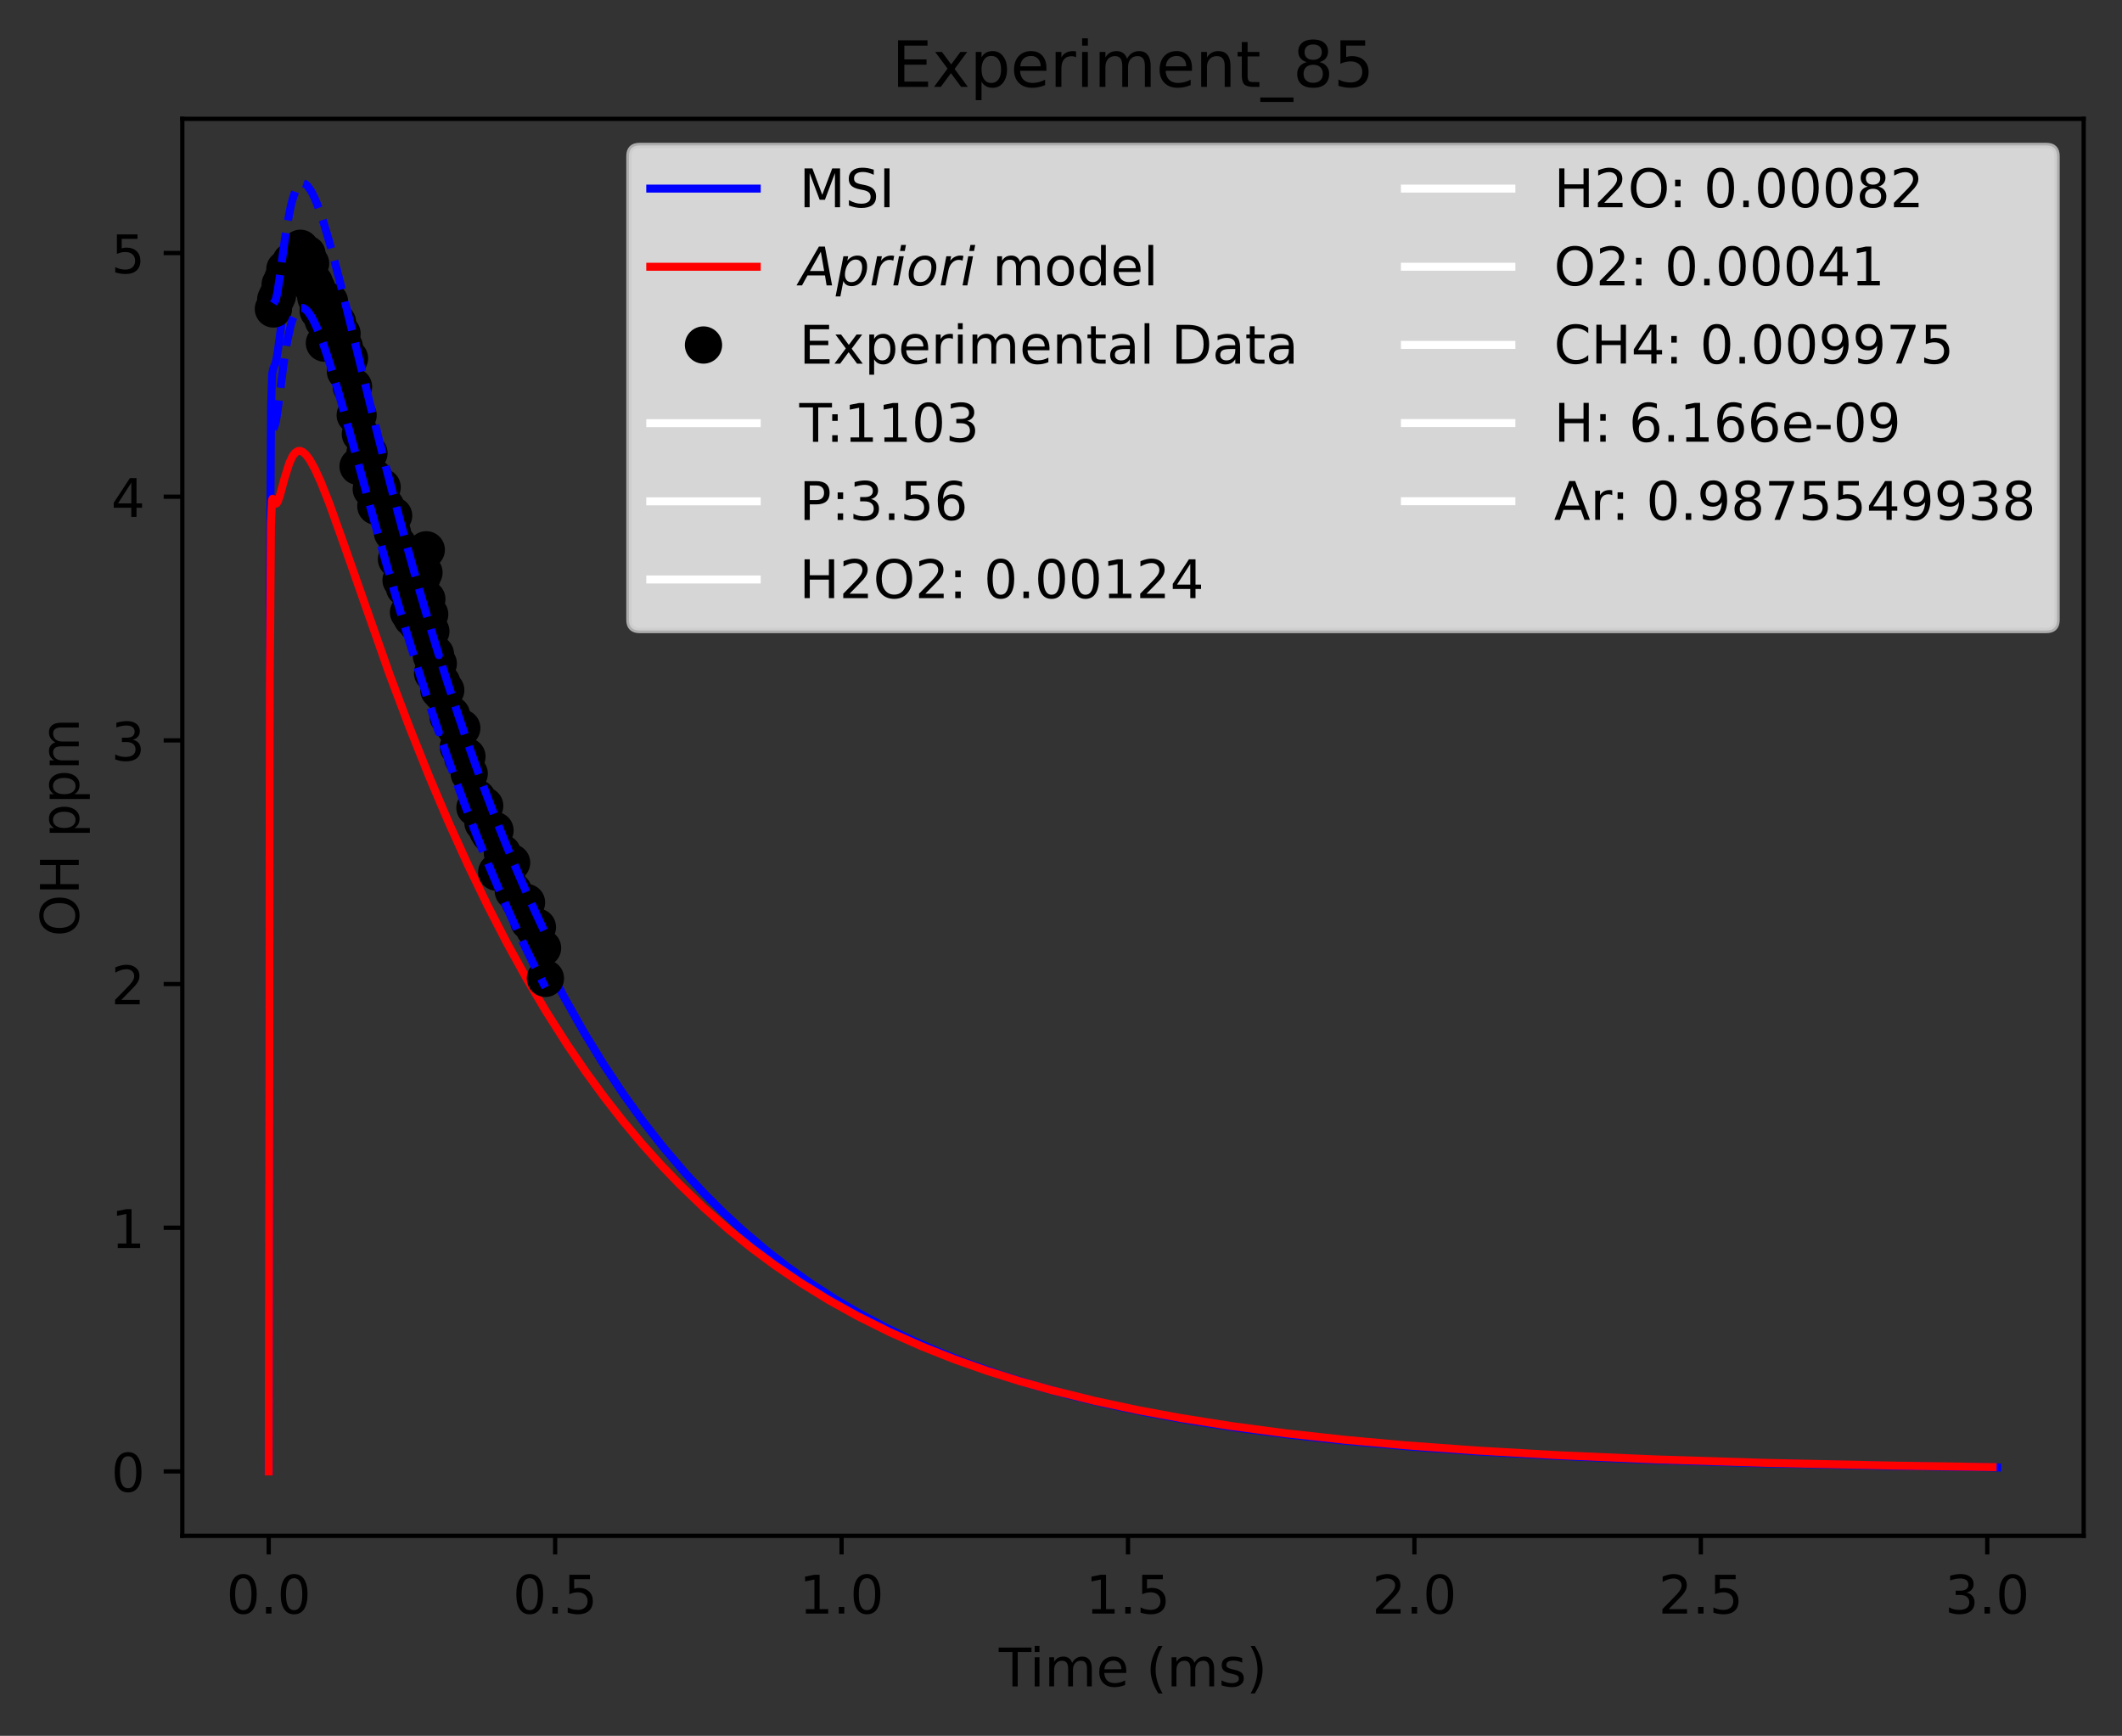 <?xml version="1.0" encoding="utf-8" standalone="no"?>
<!DOCTYPE svg PUBLIC "-//W3C//DTD SVG 1.1//EN"
  "http://www.w3.org/Graphics/SVG/1.1/DTD/svg11.dtd">
<!-- Created with matplotlib (https://matplotlib.org/) -->
<svg height="325.986pt" version="1.1" viewBox="0 0 398.561 325.986" width="398.561pt" xmlns="http://www.w3.org/2000/svg" xmlns:xlink="http://www.w3.org/1999/xlink">
 <rect x="0" y="0" width="398.561" height="325.986" fill="#333333" stroke="none"/>
 <defs>
  <style type="text/css">*{stroke-linecap:butt;stroke-linejoin:round;}</style>
 </defs>
 <g id="figure_1">
  <g id="patch_1">
   <path d="M 0 325.986 
L 398.561 325.986 
L 398.561 0 
L 0 0 
z
" style="fill:none;"/>
  </g>
  <g id="axes_1">
   <g id="patch_2">
    <path d="M 34.241 288.43 
L 391.361 288.43 
L 391.361 22.318 
L 34.241 22.318 
z
" style="fill:none;"/>
   </g>
   <g id="matplotlib.axis_1">
    <g id="xtick_1">
     <g id="line2d_1">
      <defs>
       <path d="M 0 0 
L 0 3.5 
" id="ma2c118a6bb" style="stroke:#000000;stroke-width:0.8;"/>
      </defs>
      <g>
       <use style="stroke:#000000;stroke-width:0.8;" x="50.473" xlink:href="#ma2c118a6bb" y="288.43"/>
      </g>
     </g>
     <g id="text_1">
      <!-- 0.0 -->
      <g transform="translate(42.522 303.029)scale(0.1 -0.1)">
       <defs>
        <path d="M 31.781 66.406 
Q 24.172 66.406 20.328 58.906 
Q 16.5 51.422 16.5 36.375 
Q 16.5 21.391 20.328 13.891 
Q 24.172 6.391 31.781 6.391 
Q 39.453 6.391 43.281 13.891 
Q 47.125 21.391 47.125 36.375 
Q 47.125 51.422 43.281 58.906 
Q 39.453 66.406 31.781 66.406 
z
M 31.781 74.219 
Q 44.047 74.219 50.516 64.516 
Q 56.984 54.828 56.984 36.375 
Q 56.984 17.969 50.516 8.266 
Q 44.047 -1.422 31.781 -1.422 
Q 19.531 -1.422 13.062 8.266 
Q 6.594 17.969 6.594 36.375 
Q 6.594 54.828 13.062 64.516 
Q 19.531 74.219 31.781 74.219 
z
" id="DejaVuSans-48"/>
        <path d="M 10.688 12.406 
L 21 12.406 
L 21 0 
L 10.688 0 
z
" id="DejaVuSans-46"/>
       </defs>
       <use xlink:href="#DejaVuSans-48"/>
       <use x="63.623" xlink:href="#DejaVuSans-46"/>
       <use x="95.41" xlink:href="#DejaVuSans-48"/>
      </g>
     </g>
    </g>
    <g id="xtick_2">
     <g id="line2d_2">
      <g>
       <use style="stroke:#000000;stroke-width:0.8;" x="104.27" xlink:href="#ma2c118a6bb" y="288.43"/>
      </g>
     </g>
     <g id="text_2">
      <!-- 0.5 -->
      <g transform="translate(96.318 303.029)scale(0.1 -0.1)">
       <defs>
        <path d="M 10.797 72.906 
L 49.516 72.906 
L 49.516 64.594 
L 19.828 64.594 
L 19.828 46.734 
Q 21.969 47.469 24.109 47.828 
Q 26.266 48.188 28.422 48.188 
Q 40.625 48.188 47.75 41.5 
Q 54.891 34.812 54.891 23.391 
Q 54.891 11.625 47.562 5.094 
Q 40.234 -1.422 26.906 -1.422 
Q 22.312 -1.422 17.547 -0.641 
Q 12.797 0.141 7.719 1.703 
L 7.719 11.625 
Q 12.109 9.234 16.797 8.062 
Q 21.484 6.891 26.703 6.891 
Q 35.156 6.891 40.078 11.328 
Q 45.016 15.766 45.016 23.391 
Q 45.016 31 40.078 35.438 
Q 35.156 39.891 26.703 39.891 
Q 22.75 39.891 18.812 39.016 
Q 14.891 38.141 10.797 36.281 
z
" id="DejaVuSans-53"/>
       </defs>
       <use xlink:href="#DejaVuSans-48"/>
       <use x="63.623" xlink:href="#DejaVuSans-46"/>
       <use x="95.41" xlink:href="#DejaVuSans-53"/>
      </g>
     </g>
    </g>
    <g id="xtick_3">
     <g id="line2d_3">
      <g>
       <use style="stroke:#000000;stroke-width:0.8;" x="158.067" xlink:href="#ma2c118a6bb" y="288.43"/>
      </g>
     </g>
     <g id="text_3">
      <!-- 1.0 -->
      <g transform="translate(150.115 303.029)scale(0.1 -0.1)">
       <defs>
        <path d="M 12.406 8.297 
L 28.516 8.297 
L 28.516 63.922 
L 10.984 60.406 
L 10.984 69.391 
L 28.422 72.906 
L 38.281 72.906 
L 38.281 8.297 
L 54.391 8.297 
L 54.391 0 
L 12.406 0 
z
" id="DejaVuSans-49"/>
       </defs>
       <use xlink:href="#DejaVuSans-49"/>
       <use x="63.623" xlink:href="#DejaVuSans-46"/>
       <use x="95.41" xlink:href="#DejaVuSans-48"/>
      </g>
     </g>
    </g>
    <g id="xtick_4">
     <g id="line2d_4">
      <g>
       <use style="stroke:#000000;stroke-width:0.8;" x="211.863" xlink:href="#ma2c118a6bb" y="288.43"/>
      </g>
     </g>
     <g id="text_4">
      <!-- 1.5 -->
      <g transform="translate(203.912 303.029)scale(0.1 -0.1)">
       <use xlink:href="#DejaVuSans-49"/>
       <use x="63.623" xlink:href="#DejaVuSans-46"/>
       <use x="95.41" xlink:href="#DejaVuSans-53"/>
      </g>
     </g>
    </g>
    <g id="xtick_5">
     <g id="line2d_5">
      <g>
       <use style="stroke:#000000;stroke-width:0.8;" x="265.66" xlink:href="#ma2c118a6bb" y="288.43"/>
      </g>
     </g>
     <g id="text_5">
      <!-- 2.0 -->
      <g transform="translate(257.709 303.029)scale(0.1 -0.1)">
       <defs>
        <path d="M 19.188 8.297 
L 53.609 8.297 
L 53.609 0 
L 7.328 0 
L 7.328 8.297 
Q 12.938 14.109 22.625 23.891 
Q 32.328 33.688 34.812 36.531 
Q 39.547 41.844 41.422 45.531 
Q 43.312 49.219 43.312 52.781 
Q 43.312 58.594 39.234 62.25 
Q 35.156 65.922 28.609 65.922 
Q 23.969 65.922 18.812 64.312 
Q 13.672 62.703 7.812 59.422 
L 7.812 69.391 
Q 13.766 71.781 18.938 73 
Q 24.125 74.219 28.422 74.219 
Q 39.75 74.219 46.484 68.547 
Q 53.219 62.891 53.219 53.422 
Q 53.219 48.922 51.531 44.891 
Q 49.859 40.875 45.406 35.406 
Q 44.188 33.984 37.641 27.219 
Q 31.109 20.453 19.188 8.297 
z
" id="DejaVuSans-50"/>
       </defs>
       <use xlink:href="#DejaVuSans-50"/>
       <use x="63.623" xlink:href="#DejaVuSans-46"/>
       <use x="95.41" xlink:href="#DejaVuSans-48"/>
      </g>
     </g>
    </g>
    <g id="xtick_6">
     <g id="line2d_6">
      <g>
       <use style="stroke:#000000;stroke-width:0.8;" x="319.457" xlink:href="#ma2c118a6bb" y="288.43"/>
      </g>
     </g>
     <g id="text_6">
      <!-- 2.5 -->
      <g transform="translate(311.505 303.029)scale(0.1 -0.1)">
       <use xlink:href="#DejaVuSans-50"/>
       <use x="63.623" xlink:href="#DejaVuSans-46"/>
       <use x="95.41" xlink:href="#DejaVuSans-53"/>
      </g>
     </g>
    </g>
    <g id="xtick_7">
     <g id="line2d_7">
      <g>
       <use style="stroke:#000000;stroke-width:0.8;" x="373.253" xlink:href="#ma2c118a6bb" y="288.43"/>
      </g>
     </g>
     <g id="text_7">
      <!-- 3.0 -->
      <g transform="translate(365.302 303.029)scale(0.1 -0.1)">
       <defs>
        <path d="M 40.578 39.312 
Q 47.656 37.797 51.625 33 
Q 55.609 28.219 55.609 21.188 
Q 55.609 10.406 48.188 4.484 
Q 40.766 -1.422 27.094 -1.422 
Q 22.516 -1.422 17.656 -0.516 
Q 12.797 0.391 7.625 2.203 
L 7.625 11.719 
Q 11.719 9.328 16.594 8.109 
Q 21.484 6.891 26.812 6.891 
Q 36.078 6.891 40.938 10.547 
Q 45.797 14.203 45.797 21.188 
Q 45.797 27.641 41.281 31.266 
Q 36.766 34.906 28.719 34.906 
L 20.219 34.906 
L 20.219 43.016 
L 29.109 43.016 
Q 36.375 43.016 40.234 45.922 
Q 44.094 48.828 44.094 54.297 
Q 44.094 59.906 40.109 62.906 
Q 36.141 65.922 28.719 65.922 
Q 24.656 65.922 20.016 65.031 
Q 15.375 64.156 9.812 62.312 
L 9.812 71.094 
Q 15.438 72.656 20.344 73.438 
Q 25.25 74.219 29.594 74.219 
Q 40.828 74.219 47.359 69.109 
Q 53.906 64.016 53.906 55.328 
Q 53.906 49.266 50.438 45.094 
Q 46.969 40.922 40.578 39.312 
z
" id="DejaVuSans-51"/>
       </defs>
       <use xlink:href="#DejaVuSans-51"/>
       <use x="63.623" xlink:href="#DejaVuSans-46"/>
       <use x="95.41" xlink:href="#DejaVuSans-48"/>
      </g>
     </g>
    </g>
    <g id="text_8">
     <!-- Time (ms) -->
     <g transform="translate(187.601 316.707)scale(0.1 -0.1)">
      <defs>
       <path d="M -0.297 72.906 
L 61.375 72.906 
L 61.375 64.594 
L 35.5 64.594 
L 35.5 0 
L 25.594 0 
L 25.594 64.594 
L -0.297 64.594 
z
" id="DejaVuSans-84"/>
       <path d="M 9.422 54.688 
L 18.406 54.688 
L 18.406 0 
L 9.422 0 
z
M 9.422 75.984 
L 18.406 75.984 
L 18.406 64.594 
L 9.422 64.594 
z
" id="DejaVuSans-105"/>
       <path d="M 52 44.188 
Q 55.375 50.25 60.062 53.125 
Q 64.75 56 71.094 56 
Q 79.641 56 84.281 50.016 
Q 88.922 44.047 88.922 33.016 
L 88.922 0 
L 79.891 0 
L 79.891 32.719 
Q 79.891 40.578 77.094 44.375 
Q 74.312 48.188 68.609 48.188 
Q 61.625 48.188 57.562 43.547 
Q 53.516 38.922 53.516 30.906 
L 53.516 0 
L 44.484 0 
L 44.484 32.719 
Q 44.484 40.625 41.703 44.406 
Q 38.922 48.188 33.109 48.188 
Q 26.219 48.188 22.156 43.531 
Q 18.109 38.875 18.109 30.906 
L 18.109 0 
L 9.078 0 
L 9.078 54.688 
L 18.109 54.688 
L 18.109 46.188 
Q 21.188 51.219 25.484 53.609 
Q 29.781 56 35.688 56 
Q 41.656 56 45.828 52.969 
Q 50 49.953 52 44.188 
z
" id="DejaVuSans-109"/>
       <path d="M 56.203 29.594 
L 56.203 25.203 
L 14.891 25.203 
Q 15.484 15.922 20.484 11.062 
Q 25.484 6.203 34.422 6.203 
Q 39.594 6.203 44.453 7.469 
Q 49.312 8.734 54.109 11.281 
L 54.109 2.781 
Q 49.266 0.734 44.188 -0.344 
Q 39.109 -1.422 33.891 -1.422 
Q 20.797 -1.422 13.156 6.188 
Q 5.516 13.812 5.516 26.812 
Q 5.516 40.234 12.766 48.109 
Q 20.016 56 32.328 56 
Q 43.359 56 49.781 48.891 
Q 56.203 41.797 56.203 29.594 
z
M 47.219 32.234 
Q 47.125 39.594 43.094 43.984 
Q 39.062 48.391 32.422 48.391 
Q 24.906 48.391 20.391 44.141 
Q 15.875 39.891 15.188 32.172 
z
" id="DejaVuSans-101"/>
       <path id="DejaVuSans-32"/>
       <path d="M 31 75.875 
Q 24.469 64.656 21.281 53.656 
Q 18.109 42.672 18.109 31.391 
Q 18.109 20.125 21.312 9.062 
Q 24.516 -2 31 -13.188 
L 23.188 -13.188 
Q 15.875 -1.703 12.234 9.375 
Q 8.594 20.453 8.594 31.391 
Q 8.594 42.281 12.203 53.312 
Q 15.828 64.359 23.188 75.875 
z
" id="DejaVuSans-40"/>
       <path d="M 44.281 53.078 
L 44.281 44.578 
Q 40.484 46.531 36.375 47.5 
Q 32.281 48.484 27.875 48.484 
Q 21.188 48.484 17.844 46.438 
Q 14.5 44.391 14.5 40.281 
Q 14.5 37.156 16.891 35.375 
Q 19.281 33.594 26.516 31.984 
L 29.594 31.297 
Q 39.156 29.25 43.188 25.516 
Q 47.219 21.781 47.219 15.094 
Q 47.219 7.469 41.188 3.016 
Q 35.156 -1.422 24.609 -1.422 
Q 20.219 -1.422 15.453 -0.562 
Q 10.688 0.297 5.422 2 
L 5.422 11.281 
Q 10.406 8.688 15.234 7.391 
Q 20.062 6.109 24.812 6.109 
Q 31.156 6.109 34.562 8.281 
Q 37.984 10.453 37.984 14.406 
Q 37.984 18.062 35.516 20.016 
Q 33.062 21.969 24.703 23.781 
L 21.578 24.516 
Q 13.234 26.266 9.516 29.906 
Q 5.812 33.547 5.812 39.891 
Q 5.812 47.609 11.281 51.797 
Q 16.75 56 26.812 56 
Q 31.781 56 36.172 55.266 
Q 40.578 54.547 44.281 53.078 
z
" id="DejaVuSans-115"/>
       <path d="M 8.016 75.875 
L 15.828 75.875 
Q 23.141 64.359 26.781 53.312 
Q 30.422 42.281 30.422 31.391 
Q 30.422 20.453 26.781 9.375 
Q 23.141 -1.703 15.828 -13.188 
L 8.016 -13.188 
Q 14.5 -2 17.703 9.062 
Q 20.906 20.125 20.906 31.391 
Q 20.906 42.672 17.703 53.656 
Q 14.5 64.656 8.016 75.875 
z
" id="DejaVuSans-41"/>
      </defs>
      <use xlink:href="#DejaVuSans-84"/>
      <use x="57.959" xlink:href="#DejaVuSans-105"/>
      <use x="85.742" xlink:href="#DejaVuSans-109"/>
      <use x="183.154" xlink:href="#DejaVuSans-101"/>
      <use x="244.678" xlink:href="#DejaVuSans-32"/>
      <use x="276.465" xlink:href="#DejaVuSans-40"/>
      <use x="315.479" xlink:href="#DejaVuSans-109"/>
      <use x="412.891" xlink:href="#DejaVuSans-115"/>
      <use x="464.99" xlink:href="#DejaVuSans-41"/>
     </g>
    </g>
   </g>
   <g id="matplotlib.axis_2">
    <g id="ytick_1">
     <g id="line2d_8">
      <defs>
       <path d="M 0 0 
L -3.5 0 
" id="ma42afabe13" style="stroke:#000000;stroke-width:0.8;"/>
      </defs>
      <g>
       <use style="stroke:#000000;stroke-width:0.8;" x="34.241" xlink:href="#ma42afabe13" y="276.334"/>
      </g>
     </g>
     <g id="text_9">
      <!-- 0 -->
      <g transform="translate(20.878 280.133)scale(0.1 -0.1)">
       <use xlink:href="#DejaVuSans-48"/>
      </g>
     </g>
    </g>
    <g id="ytick_2">
     <g id="line2d_9">
      <g>
       <use style="stroke:#000000;stroke-width:0.8;" x="34.241" xlink:href="#ma42afabe13" y="230.571"/>
      </g>
     </g>
     <g id="text_10">
      <!-- 1 -->
      <g transform="translate(20.878 234.37)scale(0.1 -0.1)">
       <use xlink:href="#DejaVuSans-49"/>
      </g>
     </g>
    </g>
    <g id="ytick_3">
     <g id="line2d_10">
      <g>
       <use style="stroke:#000000;stroke-width:0.8;" x="34.241" xlink:href="#ma42afabe13" y="184.808"/>
      </g>
     </g>
     <g id="text_11">
      <!-- 2 -->
      <g transform="translate(20.878 188.607)scale(0.1 -0.1)">
       <use xlink:href="#DejaVuSans-50"/>
      </g>
     </g>
    </g>
    <g id="ytick_4">
     <g id="line2d_11">
      <g>
       <use style="stroke:#000000;stroke-width:0.8;" x="34.241" xlink:href="#ma42afabe13" y="139.045"/>
      </g>
     </g>
     <g id="text_12">
      <!-- 3 -->
      <g transform="translate(20.878 142.844)scale(0.1 -0.1)">
       <use xlink:href="#DejaVuSans-51"/>
      </g>
     </g>
    </g>
    <g id="ytick_5">
     <g id="line2d_12">
      <g>
       <use style="stroke:#000000;stroke-width:0.8;" x="34.241" xlink:href="#ma42afabe13" y="93.282"/>
      </g>
     </g>
     <g id="text_13">
      <!-- 4 -->
      <g transform="translate(20.878 97.081)scale(0.1 -0.1)">
       <defs>
        <path d="M 37.797 64.312 
L 12.891 25.391 
L 37.797 25.391 
z
M 35.203 72.906 
L 47.609 72.906 
L 47.609 25.391 
L 58.016 25.391 
L 58.016 17.188 
L 47.609 17.188 
L 47.609 0 
L 37.797 0 
L 37.797 17.188 
L 4.891 17.188 
L 4.891 26.703 
z
" id="DejaVuSans-52"/>
       </defs>
       <use xlink:href="#DejaVuSans-52"/>
      </g>
     </g>
    </g>
    <g id="ytick_6">
     <g id="line2d_13">
      <g>
       <use style="stroke:#000000;stroke-width:0.8;" x="34.241" xlink:href="#ma42afabe13" y="47.519"/>
      </g>
     </g>
     <g id="text_14">
      <!-- 5 -->
      <g transform="translate(20.878 51.318)scale(0.1 -0.1)">
       <use xlink:href="#DejaVuSans-53"/>
      </g>
     </g>
    </g>
    <g id="text_15">
     <!-- OH ppm -->
     <g transform="translate(14.798 175.878)rotate(-90)scale(0.1 -0.1)">
      <defs>
       <path d="M 39.406 66.219 
Q 28.656 66.219 22.328 58.203 
Q 16.016 50.203 16.016 36.375 
Q 16.016 22.609 22.328 14.594 
Q 28.656 6.594 39.406 6.594 
Q 50.141 6.594 56.422 14.594 
Q 62.703 22.609 62.703 36.375 
Q 62.703 50.203 56.422 58.203 
Q 50.141 66.219 39.406 66.219 
z
M 39.406 74.219 
Q 54.734 74.219 63.906 63.938 
Q 73.094 53.656 73.094 36.375 
Q 73.094 19.141 63.906 8.859 
Q 54.734 -1.422 39.406 -1.422 
Q 24.031 -1.422 14.812 8.828 
Q 5.609 19.094 5.609 36.375 
Q 5.609 53.656 14.812 63.938 
Q 24.031 74.219 39.406 74.219 
z
" id="DejaVuSans-79"/>
       <path d="M 9.812 72.906 
L 19.672 72.906 
L 19.672 43.016 
L 55.516 43.016 
L 55.516 72.906 
L 65.375 72.906 
L 65.375 0 
L 55.516 0 
L 55.516 34.719 
L 19.672 34.719 
L 19.672 0 
L 9.812 0 
z
" id="DejaVuSans-72"/>
       <path d="M 18.109 8.203 
L 18.109 -20.797 
L 9.078 -20.797 
L 9.078 54.688 
L 18.109 54.688 
L 18.109 46.391 
Q 20.953 51.266 25.266 53.625 
Q 29.594 56 35.594 56 
Q 45.562 56 51.781 48.094 
Q 58.016 40.188 58.016 27.297 
Q 58.016 14.406 51.781 6.484 
Q 45.562 -1.422 35.594 -1.422 
Q 29.594 -1.422 25.266 0.953 
Q 20.953 3.328 18.109 8.203 
z
M 48.688 27.297 
Q 48.688 37.203 44.609 42.844 
Q 40.531 48.484 33.406 48.484 
Q 26.266 48.484 22.188 42.844 
Q 18.109 37.203 18.109 27.297 
Q 18.109 17.391 22.188 11.75 
Q 26.266 6.109 33.406 6.109 
Q 40.531 6.109 44.609 11.75 
Q 48.688 17.391 48.688 27.297 
z
" id="DejaVuSans-112"/>
      </defs>
      <use xlink:href="#DejaVuSans-79"/>
      <use x="78.711" xlink:href="#DejaVuSans-72"/>
      <use x="153.906" xlink:href="#DejaVuSans-32"/>
      <use x="185.693" xlink:href="#DejaVuSans-112"/>
      <use x="249.17" xlink:href="#DejaVuSans-112"/>
      <use x="312.646" xlink:href="#DejaVuSans-109"/>
     </g>
    </g>
   </g>
   <g id="line2d_14">
    <path clip-path="url(#p837ec5f36f)" d="M 50.473 276.334 
L 50.691 110.814 
L 50.911 76.342 
L 51.12 70.202 
L 51.319 69.215 
L 51.779 68.149 
L 52.15 66.16 
L 52.966 60.03 
L 53.934 53.416 
L 54.62 50.136 
L 55.215 48.219 
L 55.811 47.044 
L 56.307 46.543 
L 56.704 46.41 
L 57.101 46.483 
L 57.498 46.74 
L 58.102 47.435 
L 58.857 48.736 
L 59.763 50.803 
L 60.903 53.996 
L 62.506 59.246 
L 64.797 67.61 
L 75.282 106.942 
L 78.601 118.272 
L 82.278 130.013 
L 85.956 140.91 
L 88.871 148.972 
L 92.124 157.4 
L 95.378 165.257 
L 98.632 172.576 
L 102.303 180.23 
L 105.995 187.329 
L 109.687 193.872 
L 113.379 199.902 
L 117.071 205.46 
L 120.763 210.584 
L 124.455 215.308 
L 128.701 220.291 
L 132.27 224.138 
L 135.839 227.699 
L 139.408 230.998 
L 143.869 234.783 
L 147.826 237.854 
L 152.117 240.908 
L 157.077 244.115 
L 161.359 246.631 
L 166.293 249.271 
L 171.228 251.659 
L 176.163 253.822 
L 181.097 255.783 
L 187.677 258.119 
L 194.256 260.174 
L 200.836 261.984 
L 207.415 263.581 
L 215.639 265.319 
L 223.864 266.809 
L 232.088 268.09 
L 241.957 269.393 
L 252.008 270.502 
L 264.571 271.635 
L 277.134 272.543 
L 292.21 273.398 
L 309.799 274.151 
L 329.9 274.773 
L 355.027 275.304 
L 375.128 275.593 
L 375.128 275.593 
" style="fill:none;stroke:#0000ff;stroke-linecap:square;stroke-width:1.5;"/>
   </g>
   <g id="line2d_15">
    <path clip-path="url(#p837ec5f36f)" d="M 50.473 276.334 
L 50.685 126.764 
L 50.893 98.381 
L 51.094 93.887 
L 51.195 93.661 
L 51.229 93.684 
L 51.432 94.136 
L 51.746 94.606 
L 51.927 94.564 
L 52.167 94.209 
L 52.527 93.226 
L 53.49 89.659 
L 54.333 86.98 
L 54.97 85.635 
L 55.516 84.96 
L 55.971 84.703 
L 56.426 84.688 
L 56.883 84.885 
L 57.434 85.362 
L 58.122 86.261 
L 59.085 87.957 
L 60.257 90.51 
L 61.92 94.724 
L 64.521 102.003 
L 73.129 126.551 
L 76.91 136.587 
L 80.691 146.036 
L 84.295 154.5 
L 87.938 162.534 
L 91.582 170.063 
L 95.225 177.111 
L 98.869 183.7 
L 102.512 189.857 
L 106.594 196.269 
L 110.094 201.385 
L 113.594 206.168 
L 117.094 210.64 
L 120.594 214.819 
L 124.094 218.723 
L 127.594 222.371 
L 132.261 226.864 
L 136.881 230.928 
L 141.197 234.409 
L 145.514 237.611 
L 150.295 240.858 
L 155.604 244.131 
L 160.994 247.13 
L 167.088 250.169 
L 173.182 252.876 
L 179.276 255.29 
L 185.37 257.443 
L 191.463 259.366 
L 197.557 261.085 
L 205.682 263.098 
L 213.808 264.834 
L 221.933 266.335 
L 231.506 267.845 
L 241.64 269.188 
L 252.58 270.393 
L 263.847 271.417 
L 277.367 272.409 
L 293.14 273.312 
L 311.167 274.087 
L 331.447 274.72 
L 356.234 275.253 
L 374.26 275.525 
L 374.26 275.525 
" style="fill:none;stroke:#ff0000;stroke-linecap:square;stroke-width:1.5;"/>
   </g>
   <g id="line2d_16">
    <defs>
     <path d="M 0 3 
C 0.796 3 1.559 2.684 2.121 2.121 
C 2.684 1.559 3 0.796 3 0 
C 3 -0.796 2.684 -1.559 2.121 -2.121 
C 1.559 -2.684 0.796 -3 0 -3 
C -0.796 -3 -1.559 -2.684 -2.121 -2.121 
C -2.684 -1.559 -3 -0.796 -3 0 
C -3 0.796 -2.684 1.559 -2.121 2.121 
C -1.559 2.684 -0.796 3 0 3 
z
" id="m38d1a285f9" style="stroke:#000000;"/>
    </defs>
    <g clip-path="url(#p837ec5f36f)">
     <use style="stroke:#000000;" x="51.351" xlink:href="#m38d1a285f9" y="58.025"/>
     <use style="stroke:#000000;" x="51.786" xlink:href="#m38d1a285f9" y="56.244"/>
     <use style="stroke:#000000;" x="52.109" xlink:href="#m38d1a285f9" y="55.532"/>
     <use style="stroke:#000000;" x="52.625" xlink:href="#m38d1a285f9" y="53.395"/>
     <use style="stroke:#000000;" x="53.109" xlink:href="#m38d1a285f9" y="52.327"/>
     <use style="stroke:#000000;" x="53.507" xlink:href="#m38d1a285f9" y="50.546"/>
     <use style="stroke:#000000;" x="53.906" xlink:href="#m38d1a285f9" y="50.546"/>
     <use style="stroke:#000000;" x="54.626" xlink:href="#m38d1a285f9" y="49.121"/>
     <use style="stroke:#000000;" x="55.068" xlink:href="#m38d1a285f9" y="49.477"/>
     <use style="stroke:#000000;" x="55.466" xlink:href="#m38d1a285f9" y="49.121"/>
     <use style="stroke:#000000;" x="55.864" xlink:href="#m38d1a285f9" y="48.053"/>
     <use style="stroke:#000000;" x="56.423" xlink:href="#m38d1a285f9" y="46.628"/>
     <use style="stroke:#000000;" x="56.423" xlink:href="#m38d1a285f9" y="50.546"/>
     <use style="stroke:#000000;" x="56.94" xlink:href="#m38d1a285f9" y="47.697"/>
     <use style="stroke:#000000;" x="57.338" xlink:href="#m38d1a285f9" y="50.902"/>
     <use style="stroke:#000000;" x="57.661" xlink:href="#m38d1a285f9" y="47.697"/>
     <use style="stroke:#000000;" x="57.779" xlink:href="#m38d1a285f9" y="51.97"/>
     <use style="stroke:#000000;" x="58.338" xlink:href="#m38d1a285f9" y="49.477"/>
     <use style="stroke:#000000;" x="58.575" xlink:href="#m38d1a285f9" y="53.751"/>
     <use style="stroke:#000000;" x="59.016" xlink:href="#m38d1a285f9" y="53.039"/>
     <use style="stroke:#000000;" x="59.328" xlink:href="#m38d1a285f9" y="55.888"/>
     <use style="stroke:#000000;" x="59.49" xlink:href="#m38d1a285f9" y="54.107"/>
     <use style="stroke:#000000;" x="59.769" xlink:href="#m38d1a285f9" y="58.381"/>
     <use style="stroke:#000000;" x="60.447" xlink:href="#m38d1a285f9" y="57.312"/>
     <use style="stroke:#000000;" x="60.695" xlink:href="#m38d1a285f9" y="60.161"/>
     <use style="stroke:#000000;" x="60.931" xlink:href="#m38d1a285f9" y="64.435"/>
     <use style="stroke:#000000;" x="61.34" xlink:href="#m38d1a285f9" y="58.737"/>
     <use style="stroke:#000000;" x="61.878" xlink:href="#m38d1a285f9" y="56.6"/>
     <use style="stroke:#000000;" x="62.201" xlink:href="#m38d1a285f9" y="59.093"/>
     <use style="stroke:#000000;" x="62.524" xlink:href="#m38d1a285f9" y="63.011"/>
     <use style="stroke:#000000;" x="63.385" xlink:href="#m38d1a285f9" y="60.518"/>
     <use style="stroke:#000000;" x="63.385" xlink:href="#m38d1a285f9" y="64.435"/>
     <use style="stroke:#000000;" x="64.245" xlink:href="#m38d1a285f9" y="62.654"/>
     <use style="stroke:#000000;" x="64.676" xlink:href="#m38d1a285f9" y="65.147"/>
     <use style="stroke:#000000;" x="64.891" xlink:href="#m38d1a285f9" y="69.777"/>
     <use style="stroke:#000000;" x="65.644" xlink:href="#m38d1a285f9" y="67.284"/>
     <use style="stroke:#000000;" x="65.967" xlink:href="#m38d1a285f9" y="72.626"/>
     <use style="stroke:#000000;" x="66.397" xlink:href="#m38d1a285f9" y="72.626"/>
     <use style="stroke:#000000;" x="66.72" xlink:href="#m38d1a285f9" y="77.968"/>
     <use style="stroke:#000000;" x="67.258" xlink:href="#m38d1a285f9" y="77.968"/>
     <use style="stroke:#000000;" x="67.258" xlink:href="#m38d1a285f9" y="87.584"/>
     <use style="stroke:#000000;" x="67.688" xlink:href="#m38d1a285f9" y="81.529"/>
     <use style="stroke:#000000;" x="68.549" xlink:href="#m38d1a285f9" y="85.091"/>
     <use style="stroke:#000000;" x="69.302" xlink:href="#m38d1a285f9" y="85.091"/>
     <use style="stroke:#000000;" x="69.733" xlink:href="#m38d1a285f9" y="91.857"/>
     <use style="stroke:#000000;" x="70.271" xlink:href="#m38d1a285f9" y="89.72"/>
     <use style="stroke:#000000;" x="70.593" xlink:href="#m38d1a285f9" y="95.062"/>
     <use style="stroke:#000000;" x="71.239" xlink:href="#m38d1a285f9" y="91.501"/>
     <use style="stroke:#000000;" x="71.777" xlink:href="#m38d1a285f9" y="91.501"/>
     <use style="stroke:#000000;" x="72.422" xlink:href="#m38d1a285f9" y="95.062"/>
     <use style="stroke:#000000;" x="73.283" xlink:href="#m38d1a285f9" y="96.487"/>
     <use style="stroke:#000000;" x="73.714" xlink:href="#m38d1a285f9" y="100.048"/>
     <use style="stroke:#000000;" x="73.929" xlink:href="#m38d1a285f9" y="96.843"/>
     <use style="stroke:#000000;" x="74.467" xlink:href="#m38d1a285f9" y="105.034"/>
     <use style="stroke:#000000;" x="74.682" xlink:href="#m38d1a285f9" y="102.185"/>
     <use style="stroke:#000000;" x="75.112" xlink:href="#m38d1a285f9" y="105.746"/>
     <use style="stroke:#000000;" x="75.327" xlink:href="#m38d1a285f9" y="108.952"/>
     <use style="stroke:#000000;" x="75.65" xlink:href="#m38d1a285f9" y="107.171"/>
     <use style="stroke:#000000;" x="75.973" xlink:href="#m38d1a285f9" y="110.376"/>
     <use style="stroke:#000000;" x="76.403" xlink:href="#m38d1a285f9" y="110.732"/>
     <use style="stroke:#000000;" x="76.726" xlink:href="#m38d1a285f9" y="115.006"/>
     <use style="stroke:#000000;" x="77.157" xlink:href="#m38d1a285f9" y="111.801"/>
     <use style="stroke:#000000;" x="77.372" xlink:href="#m38d1a285f9" y="116.074"/>
     <use style="stroke:#000000;" x="77.694" xlink:href="#m38d1a285f9" y="115.362"/>
     <use style="stroke:#000000;" x="78.34" xlink:href="#m38d1a285f9" y="117.143"/>
     <use style="stroke:#000000;" x="78.555" xlink:href="#m38d1a285f9" y="113.581"/>
     <use style="stroke:#000000;" x="78.663" xlink:href="#m38d1a285f9" y="115.718"/>
     <use style="stroke:#000000;" x="79.093" xlink:href="#m38d1a285f9" y="115.718"/>
     <use style="stroke:#000000;" x="79.201" xlink:href="#m38d1a285f9" y="108.596"/>
     <use style="stroke:#000000;" x="79.524" xlink:href="#m38d1a285f9" y="103.966"/>
     <use style="stroke:#000000;" x="79.631" xlink:href="#m38d1a285f9" y="107.527"/>
     <use style="stroke:#000000;" x="80.062" xlink:href="#m38d1a285f9" y="103.254"/>
     <use style="stroke:#000000;" x="80.169" xlink:href="#m38d1a285f9" y="112.513"/>
     <use style="stroke:#000000;" x="80.277" xlink:href="#m38d1a285f9" y="116.074"/>
     <use style="stroke:#000000;" x="80.277" xlink:href="#m38d1a285f9" y="119.992"/>
     <use style="stroke:#000000;" x="80.707" xlink:href="#m38d1a285f9" y="115.362"/>
     <use style="stroke:#000000;" x="80.922" xlink:href="#m38d1a285f9" y="118.567"/>
     <use style="stroke:#000000;" x="81.03" xlink:href="#m38d1a285f9" y="123.197"/>
     <use style="stroke:#000000;" x="81.245" xlink:href="#m38d1a285f9" y="126.402"/>
     <use style="stroke:#000000;" x="81.783" xlink:href="#m38d1a285f9" y="122.841"/>
     <use style="stroke:#000000;" x="82.429" xlink:href="#m38d1a285f9" y="129.607"/>
     <use style="stroke:#000000;" x="82.321" xlink:href="#m38d1a285f9" y="124.622"/>
     <use style="stroke:#000000;" x="82.967" xlink:href="#m38d1a285f9" y="128.183"/>
     <use style="stroke:#000000;" x="83.074" xlink:href="#m38d1a285f9" y="130.32"/>
     <use style="stroke:#000000;" x="83.72" xlink:href="#m38d1a285f9" y="129.607"/>
     <use style="stroke:#000000;" x="84.15" xlink:href="#m38d1a285f9" y="134.593"/>
     <use style="stroke:#000000;" x="84.796" xlink:href="#m38d1a285f9" y="134.237"/>
     <use style="stroke:#000000;" x="85.549" xlink:href="#m38d1a285f9" y="136.73"/>
     <use style="stroke:#000000;" x="86.087" xlink:href="#m38d1a285f9" y="140.291"/>
     <use style="stroke:#000000;" x="86.732" xlink:href="#m38d1a285f9" y="136.73"/>
     <use style="stroke:#000000;" x="86.948" xlink:href="#m38d1a285f9" y="142.428"/>
     <use style="stroke:#000000;" x="87.701" xlink:href="#m38d1a285f9" y="142.072"/>
     <use style="stroke:#000000;" x="88.131" xlink:href="#m38d1a285f9" y="145.277"/>
     <use style="stroke:#000000;" x="89.207" xlink:href="#m38d1a285f9" y="151.688"/>
     <use style="stroke:#000000;" x="89.637" xlink:href="#m38d1a285f9" y="149.907"/>
     <use style="stroke:#000000;" x="90.068" xlink:href="#m38d1a285f9" y="152.4"/>
     <use style="stroke:#000000;" x="90.713" xlink:href="#m38d1a285f9" y="154.537"/>
     <use style="stroke:#000000;" x="91.036" xlink:href="#m38d1a285f9" y="151.331"/>
     <use style="stroke:#000000;" x="91.574" xlink:href="#m38d1a285f9" y="155.961"/>
     <use style="stroke:#000000;" x="92.004" xlink:href="#m38d1a285f9" y="156.673"/>
     <use style="stroke:#000000;" x="92.973" xlink:href="#m38d1a285f9" y="155.961"/>
     <use style="stroke:#000000;" x="93.296" xlink:href="#m38d1a285f9" y="163.796"/>
     <use style="stroke:#000000;" x="94.371" xlink:href="#m38d1a285f9" y="160.235"/>
     <use style="stroke:#000000;" x="95.017" xlink:href="#m38d1a285f9" y="162.372"/>
     <use style="stroke:#000000;" x="95.125" xlink:href="#m38d1a285f9" y="164.152"/>
     <use style="stroke:#000000;" x="96.093" xlink:href="#m38d1a285f9" y="162.015"/>
     <use style="stroke:#000000;" x="96.416" xlink:href="#m38d1a285f9" y="167.357"/>
     <use style="stroke:#000000;" x="97.599" xlink:href="#m38d1a285f9" y="169.138"/>
     <use style="stroke:#000000;" x="98.89" xlink:href="#m38d1a285f9" y="169.494"/>
     <use style="stroke:#000000;" x="99.321" xlink:href="#m38d1a285f9" y="173.056"/>
     <use style="stroke:#000000;" x="100.397" xlink:href="#m38d1a285f9" y="174.48"/>
     <use style="stroke:#000000;" x="100.935" xlink:href="#m38d1a285f9" y="174.124"/>
     <use style="stroke:#000000;" x="101.903" xlink:href="#m38d1a285f9" y="178.041"/>
     <use style="stroke:#000000;" x="102.441" xlink:href="#m38d1a285f9" y="183.74"/>
    </g>
   </g>
   <g id="line2d_17">
    <path clip-path="url(#p837ec5f36f)" d="M 51.351 56.987 
L 51.786 56.311 
L 52.109 54.901 
L 52.625 51.468 
L 53.109 47.818 
L 53.507 44.941 
L 53.906 42.363 
L 54.626 38.661 
L 55.068 37.023 
L 55.466 35.921 
L 55.864 35.144 
L 56.423 34.536 
L 56.423 34.536 
L 56.94 34.414 
L 57.338 34.566 
L 57.661 34.828 
L 57.779 34.953 
L 58.338 35.734 
L 58.575 36.148 
L 59.016 37.04 
L 59.328 37.758 
L 59.49 38.154 
L 59.769 38.877 
L 60.447 40.808 
L 60.695 41.569 
L 60.931 42.32 
L 61.34 43.667 
L 61.878 45.525 
L 62.201 46.679 
L 62.524 47.859 
L 63.385 51.111 
L 63.385 51.111 
L 64.245 54.479 
L 64.676 56.194 
L 64.891 57.057 
L 65.644 60.103 
L 65.967 61.416 
L 66.397 63.173 
L 66.72 64.493 
L 67.258 66.695 
L 67.258 66.695 
L 67.688 68.456 
L 68.549 71.97 
L 69.302 75.03 
L 69.733 76.769 
L 70.271 78.932 
L 70.593 80.223 
L 71.239 82.791 
L 71.777 84.914 
L 72.422 87.439 
L 73.283 90.766 
L 73.714 92.412 
L 73.929 93.232 
L 74.467 95.264 
L 74.682 96.072 
L 75.112 97.679 
L 75.327 98.478 
L 75.65 99.67 
L 75.973 100.856 
L 76.403 102.423 
L 76.726 103.59 
L 77.157 105.137 
L 77.372 105.906 
L 77.694 107.052 
L 78.34 109.324 
L 78.555 110.076 
L 78.663 110.45 
L 79.093 111.939 
L 79.201 112.309 
L 79.524 113.414 
L 79.631 113.782 
L 80.062 115.241 
L 80.169 115.605 
L 80.277 115.966 
L 80.277 115.966 
L 80.707 117.408 
L 80.922 118.122 
L 81.03 118.479 
L 81.245 119.191 
L 81.783 120.955 
L 82.429 123.044 
L 82.321 122.699 
L 82.967 124.765 
L 83.074 125.106 
L 83.72 127.141 
L 84.15 128.481 
L 84.796 130.471 
L 85.549 132.757 
L 86.087 134.367 
L 86.732 136.275 
L 86.948 136.907 
L 87.701 139.089 
L 88.131 140.32 
L 89.207 143.347 
L 89.637 144.542 
L 90.068 145.719 
L 90.713 147.47 
L 91.036 148.336 
L 91.574 149.766 
L 92.004 150.899 
L 92.973 153.41 
L 93.296 154.231 
L 94.371 156.936 
L 95.017 158.527 
L 95.125 158.791 
L 96.093 161.136 
L 96.416 161.905 
L 97.599 164.679 
L 98.89 167.624 
L 99.321 168.589 
L 100.397 170.959 
L 100.935 172.121 
L 101.903 174.174 
L 102.441 175.304 
" style="fill:none;stroke:#0000ff;stroke-dasharray:5.55,2.4;stroke-dashoffset:0;stroke-width:1.5;"/>
   </g>
   <g id="line2d_18">
    <path clip-path="url(#p837ec5f36f)" d="M 51.351 80.652 
L 51.786 79.298 
L 52.109 77.354 
L 52.625 73.352 
L 53.109 69.508 
L 53.507 66.673 
L 53.906 64.262 
L 54.626 61.009 
L 55.068 59.66 
L 55.466 58.796 
L 55.864 58.223 
L 56.423 57.837 
L 56.423 57.837 
L 56.94 57.851 
L 57.338 58.067 
L 57.661 58.356 
L 57.779 58.486 
L 58.338 59.255 
L 58.575 59.648 
L 59.016 60.482 
L 59.328 61.142 
L 59.49 61.505 
L 59.769 62.163 
L 60.447 63.904 
L 60.695 64.585 
L 60.931 65.257 
L 61.34 66.459 
L 61.878 68.112 
L 62.201 69.137 
L 62.524 70.184 
L 63.385 73.067 
L 63.385 73.067 
L 64.245 76.05 
L 64.676 77.569 
L 64.891 78.333 
L 65.644 81.032 
L 65.967 82.197 
L 66.397 83.755 
L 66.72 84.927 
L 67.258 86.882 
L 67.258 86.882 
L 67.688 88.447 
L 68.549 91.572 
L 69.302 94.298 
L 69.733 95.849 
L 70.271 97.779 
L 70.593 98.932 
L 71.239 101.227 
L 71.777 103.127 
L 72.422 105.388 
L 73.283 108.373 
L 73.714 109.85 
L 73.929 110.586 
L 74.467 112.414 
L 74.682 113.141 
L 75.112 114.587 
L 75.327 115.306 
L 75.65 116.38 
L 75.973 117.448 
L 76.403 118.862 
L 76.726 119.916 
L 77.157 121.312 
L 77.372 122.006 
L 77.694 123.043 
L 78.34 125.096 
L 78.555 125.777 
L 78.663 126.115 
L 79.093 127.464 
L 79.201 127.798 
L 79.524 128.8 
L 79.631 129.133 
L 80.062 130.456 
L 80.169 130.786 
L 80.277 131.114 
L 80.277 131.114 
L 80.707 132.422 
L 80.922 133.07 
L 81.03 133.394 
L 81.245 134.041 
L 81.783 135.643 
L 82.429 137.542 
L 82.321 137.228 
L 82.967 139.107 
L 83.074 139.417 
L 83.72 141.271 
L 84.15 142.492 
L 84.796 144.305 
L 85.549 146.39 
L 86.087 147.86 
L 86.732 149.602 
L 86.948 150.178 
L 87.701 152.172 
L 88.131 153.299 
L 89.207 156.067 
L 89.637 157.162 
L 90.068 158.24 
L 90.713 159.846 
L 91.036 160.639 
L 91.574 161.95 
L 92.004 162.99 
L 92.973 165.292 
L 93.296 166.045 
L 94.371 168.532 
L 95.017 169.995 
L 95.125 170.238 
L 96.093 172.391 
L 96.416 173.097 
L 97.599 175.651 
L 98.89 178.361 
L 99.321 179.25 
L 100.397 181.429 
L 100.935 182.502 
L 101.903 184.395 
L 102.441 185.436 
" style="fill:none;stroke:#0000ff;stroke-dasharray:5.55,2.4;stroke-dashoffset:0;stroke-width:1.5;"/>
   </g>
   <g id="line2d_19"/>
   <g id="line2d_20"/>
   <g id="line2d_21"/>
   <g id="line2d_22"/>
   <g id="line2d_23"/>
   <g id="line2d_24"/>
   <g id="line2d_25"/>
   <g id="line2d_26"/>
   <g id="patch_3">
    <path d="M 34.241 288.43 
L 34.241 22.318 
" style="fill:none;stroke:#000000;stroke-linecap:square;stroke-linejoin:miter;stroke-width:0.8;"/>
   </g>
   <g id="patch_4">
    <path d="M 391.361 288.43 
L 391.361 22.318 
" style="fill:none;stroke:#000000;stroke-linecap:square;stroke-linejoin:miter;stroke-width:0.8;"/>
   </g>
   <g id="patch_5">
    <path d="M 34.241 288.43 
L 391.361 288.43 
" style="fill:none;stroke:#000000;stroke-linecap:square;stroke-linejoin:miter;stroke-width:0.8;"/>
   </g>
   <g id="patch_6">
    <path d="M 34.241 22.318 
L 391.361 22.318 
" style="fill:none;stroke:#000000;stroke-linecap:square;stroke-linejoin:miter;stroke-width:0.8;"/>
   </g>
   <g id="text_16">
    <!-- Experiment_85 -->
    <g transform="translate(167.498 16.318)scale(0.12 -0.12)">
     <defs>
      <path d="M 9.812 72.906 
L 55.906 72.906 
L 55.906 64.594 
L 19.672 64.594 
L 19.672 43.016 
L 54.391 43.016 
L 54.391 34.719 
L 19.672 34.719 
L 19.672 8.297 
L 56.781 8.297 
L 56.781 0 
L 9.812 0 
z
" id="DejaVuSans-69"/>
      <path d="M 54.891 54.688 
L 35.109 28.078 
L 55.906 0 
L 45.312 0 
L 29.391 21.484 
L 13.484 0 
L 2.875 0 
L 24.125 28.609 
L 4.688 54.688 
L 15.281 54.688 
L 29.781 35.203 
L 44.281 54.688 
z
" id="DejaVuSans-120"/>
      <path d="M 41.109 46.297 
Q 39.594 47.172 37.812 47.578 
Q 36.031 48 33.891 48 
Q 26.266 48 22.188 43.047 
Q 18.109 38.094 18.109 28.812 
L 18.109 0 
L 9.078 0 
L 9.078 54.688 
L 18.109 54.688 
L 18.109 46.188 
Q 20.953 51.172 25.484 53.578 
Q 30.031 56 36.531 56 
Q 37.453 56 38.578 55.875 
Q 39.703 55.766 41.062 55.516 
z
" id="DejaVuSans-114"/>
      <path d="M 54.891 33.016 
L 54.891 0 
L 45.906 0 
L 45.906 32.719 
Q 45.906 40.484 42.875 44.328 
Q 39.844 48.188 33.797 48.188 
Q 26.516 48.188 22.312 43.547 
Q 18.109 38.922 18.109 30.906 
L 18.109 0 
L 9.078 0 
L 9.078 54.688 
L 18.109 54.688 
L 18.109 46.188 
Q 21.344 51.125 25.703 53.562 
Q 30.078 56 35.797 56 
Q 45.219 56 50.047 50.172 
Q 54.891 44.344 54.891 33.016 
z
" id="DejaVuSans-110"/>
      <path d="M 18.312 70.219 
L 18.312 54.688 
L 36.812 54.688 
L 36.812 47.703 
L 18.312 47.703 
L 18.312 18.016 
Q 18.312 11.328 20.141 9.422 
Q 21.969 7.516 27.594 7.516 
L 36.812 7.516 
L 36.812 0 
L 27.594 0 
Q 17.188 0 13.234 3.875 
Q 9.281 7.766 9.281 18.016 
L 9.281 47.703 
L 2.688 47.703 
L 2.688 54.688 
L 9.281 54.688 
L 9.281 70.219 
z
" id="DejaVuSans-116"/>
      <path d="M 50.984 -16.609 
L 50.984 -23.578 
L -0.984 -23.578 
L -0.984 -16.609 
z
" id="DejaVuSans-95"/>
      <path d="M 31.781 34.625 
Q 24.75 34.625 20.719 30.859 
Q 16.703 27.094 16.703 20.516 
Q 16.703 13.922 20.719 10.156 
Q 24.75 6.391 31.781 6.391 
Q 38.812 6.391 42.859 10.172 
Q 46.922 13.969 46.922 20.516 
Q 46.922 27.094 42.891 30.859 
Q 38.875 34.625 31.781 34.625 
z
M 21.922 38.812 
Q 15.578 40.375 12.031 44.719 
Q 8.5 49.078 8.5 55.328 
Q 8.5 64.062 14.719 69.141 
Q 20.953 74.219 31.781 74.219 
Q 42.672 74.219 48.875 69.141 
Q 55.078 64.062 55.078 55.328 
Q 55.078 49.078 51.531 44.719 
Q 48 40.375 41.703 38.812 
Q 48.828 37.156 52.797 32.312 
Q 56.781 27.484 56.781 20.516 
Q 56.781 9.906 50.312 4.234 
Q 43.844 -1.422 31.781 -1.422 
Q 19.734 -1.422 13.25 4.234 
Q 6.781 9.906 6.781 20.516 
Q 6.781 27.484 10.781 32.312 
Q 14.797 37.156 21.922 38.812 
z
M 18.312 54.391 
Q 18.312 48.734 21.844 45.562 
Q 25.391 42.391 31.781 42.391 
Q 38.141 42.391 41.719 45.562 
Q 45.312 48.734 45.312 54.391 
Q 45.312 60.062 41.719 63.234 
Q 38.141 66.406 31.781 66.406 
Q 25.391 66.406 21.844 63.234 
Q 18.312 60.062 18.312 54.391 
z
" id="DejaVuSans-56"/>
     </defs>
     <use xlink:href="#DejaVuSans-69"/>
     <use x="63.184" xlink:href="#DejaVuSans-120"/>
     <use x="122.363" xlink:href="#DejaVuSans-112"/>
     <use x="185.84" xlink:href="#DejaVuSans-101"/>
     <use x="247.363" xlink:href="#DejaVuSans-114"/>
     <use x="288.477" xlink:href="#DejaVuSans-105"/>
     <use x="316.26" xlink:href="#DejaVuSans-109"/>
     <use x="413.672" xlink:href="#DejaVuSans-101"/>
     <use x="475.195" xlink:href="#DejaVuSans-110"/>
     <use x="538.574" xlink:href="#DejaVuSans-116"/>
     <use x="577.783" xlink:href="#DejaVuSans-95"/>
     <use x="627.783" xlink:href="#DejaVuSans-56"/>
     <use x="691.406" xlink:href="#DejaVuSans-53"/>
    </g>
   </g>
   <g id="legend_1">
    <g id="patch_7">
     <path d="M 120.131 118.409 
L 384.361 118.409 
Q 386.361 118.409 386.361 116.409 
L 386.361 29.318 
Q 386.361 27.318 384.361 27.318 
L 120.131 27.318 
Q 118.131 27.318 118.131 29.318 
L 118.131 116.409 
Q 118.131 118.409 120.131 118.409 
z
" style="fill:#ffffff;opacity:0.8;stroke:#cccccc;stroke-linejoin:miter;"/>
    </g>
    <g id="line2d_27">
     <path d="M 122.131 35.417 
L 142.131 35.417 
" style="fill:none;stroke:#0000ff;stroke-linecap:square;stroke-width:1.5;"/>
    </g>
    <g id="line2d_28"/>
    <g id="text_17">
     <!-- MSI -->
     <g transform="translate(150.131 38.917)scale(0.1 -0.1)">
      <defs>
       <path d="M 9.812 72.906 
L 24.516 72.906 
L 43.109 23.297 
L 61.812 72.906 
L 76.516 72.906 
L 76.516 0 
L 66.891 0 
L 66.891 64.016 
L 48.094 14.016 
L 38.188 14.016 
L 19.391 64.016 
L 19.391 0 
L 9.812 0 
z
" id="DejaVuSans-77"/>
       <path d="M 53.516 70.516 
L 53.516 60.891 
Q 47.906 63.578 42.922 64.891 
Q 37.938 66.219 33.297 66.219 
Q 25.25 66.219 20.875 63.094 
Q 16.5 59.969 16.5 54.203 
Q 16.5 49.359 19.406 46.891 
Q 22.312 44.438 30.422 42.922 
L 36.375 41.703 
Q 47.406 39.594 52.656 34.297 
Q 57.906 29 57.906 20.125 
Q 57.906 9.516 50.797 4.047 
Q 43.703 -1.422 29.984 -1.422 
Q 24.812 -1.422 18.969 -0.25 
Q 13.141 0.922 6.891 3.219 
L 6.891 13.375 
Q 12.891 10.016 18.656 8.297 
Q 24.422 6.594 29.984 6.594 
Q 38.422 6.594 43.016 9.906 
Q 47.609 13.234 47.609 19.391 
Q 47.609 24.75 44.312 27.781 
Q 41.016 30.812 33.5 32.328 
L 27.484 33.5 
Q 16.453 35.688 11.516 40.375 
Q 6.594 45.062 6.594 53.422 
Q 6.594 63.094 13.406 68.656 
Q 20.219 74.219 32.172 74.219 
Q 37.312 74.219 42.625 73.281 
Q 47.953 72.359 53.516 70.516 
z
" id="DejaVuSans-83"/>
       <path d="M 9.812 72.906 
L 19.672 72.906 
L 19.672 0 
L 9.812 0 
z
" id="DejaVuSans-73"/>
      </defs>
      <use xlink:href="#DejaVuSans-77"/>
      <use x="86.279" xlink:href="#DejaVuSans-83"/>
      <use x="149.756" xlink:href="#DejaVuSans-73"/>
     </g>
    </g>
    <g id="line2d_29">
     <path d="M 122.131 50.096 
L 142.131 50.096 
" style="fill:none;stroke:#ff0000;stroke-linecap:square;stroke-width:1.5;"/>
    </g>
    <g id="line2d_30"/>
    <g id="text_18">
     <!-- $\it{A priori}$ model -->
     <g transform="translate(150.131 53.596)scale(0.1 -0.1)">
      <defs>
       <path d="M 36.812 72.906 
L 48 72.906 
L 61.531 0 
L 51.219 0 
L 48.188 18.703 
L 15.375 18.703 
L 5.078 0 
L -5.328 0 
z
M 40.375 63.188 
L 19.922 26.906 
L 46.688 26.906 
z
" id="DejaVuSans-Oblique-65"/>
       <path d="M 49.609 33.688 
Q 49.609 40.875 46.484 44.672 
Q 43.359 48.484 37.5 48.484 
Q 33.5 48.484 29.859 46.438 
Q 26.219 44.391 23.391 40.484 
Q 20.609 36.625 18.938 31.156 
Q 17.281 25.688 17.281 20.312 
Q 17.281 13.484 20.406 9.797 
Q 23.531 6.109 29.297 6.109 
Q 33.547 6.109 37.188 8.109 
Q 40.828 10.109 43.406 13.922 
Q 46.188 17.922 47.891 23.344 
Q 49.609 28.766 49.609 33.688 
z
M 21.781 46.391 
Q 25.391 51.125 30.297 53.562 
Q 35.203 56 41.219 56 
Q 49.609 56 54.25 50.5 
Q 58.891 45.016 58.891 35.109 
Q 58.891 27 56 19.656 
Q 53.125 12.312 47.703 6.5 
Q 44.094 2.641 39.547 0.609 
Q 35.016 -1.422 29.984 -1.422 
Q 24.172 -1.422 20.219 1 
Q 16.266 3.422 14.312 8.203 
L 8.688 -20.797 
L -0.297 -20.797 
L 14.406 54.688 
L 23.391 54.688 
z
" id="DejaVuSans-Oblique-112"/>
       <path d="M 44.578 46.391 
Q 43.219 47.125 41.453 47.516 
Q 39.703 47.906 37.703 47.906 
Q 30.516 47.906 25.141 42.453 
Q 19.781 37.016 18.016 27.875 
L 12.5 0 
L 3.516 0 
L 14.203 54.688 
L 23.188 54.688 
L 21.484 46.188 
Q 25.047 50.922 30 53.453 
Q 34.969 56 40.578 56 
Q 42.047 56 43.453 55.828 
Q 44.875 55.672 46.297 55.281 
z
" id="DejaVuSans-Oblique-114"/>
       <path d="M 18.312 75.984 
L 27.297 75.984 
L 25.094 64.594 
L 16.109 64.594 
z
M 14.203 54.688 
L 23.188 54.688 
L 12.5 0 
L 3.516 0 
z
" id="DejaVuSans-Oblique-105"/>
       <path d="M 25.391 -1.422 
Q 15.766 -1.422 10.172 4.516 
Q 4.594 10.453 4.594 20.703 
Q 4.594 26.656 6.516 32.828 
Q 8.453 39.016 11.531 43.219 
Q 16.359 49.75 22.312 52.875 
Q 28.266 56 35.797 56 
Q 45.125 56 50.859 50.188 
Q 56.594 44.391 56.594 35.016 
Q 56.594 28.516 54.688 22.062 
Q 52.781 15.625 49.703 11.375 
Q 44.922 4.828 38.969 1.703 
Q 33.016 -1.422 25.391 -1.422 
z
M 13.922 21 
Q 13.922 13.578 17.016 9.891 
Q 20.125 6.203 26.422 6.203 
Q 35.453 6.203 41.375 14.078 
Q 47.312 21.969 47.312 34.078 
Q 47.312 41.156 44.141 44.766 
Q 40.969 48.391 34.812 48.391 
Q 29.734 48.391 25.781 46.016 
Q 21.828 43.656 18.703 38.812 
Q 16.406 35.203 15.156 30.562 
Q 13.922 25.922 13.922 21 
z
" id="DejaVuSans-Oblique-111"/>
       <path d="M 30.609 48.391 
Q 23.391 48.391 19.188 42.75 
Q 14.984 37.109 14.984 27.297 
Q 14.984 17.484 19.156 11.844 
Q 23.344 6.203 30.609 6.203 
Q 37.797 6.203 41.984 11.859 
Q 46.188 17.531 46.188 27.297 
Q 46.188 37.016 41.984 42.703 
Q 37.797 48.391 30.609 48.391 
z
M 30.609 56 
Q 42.328 56 49.016 48.375 
Q 55.719 40.766 55.719 27.297 
Q 55.719 13.875 49.016 6.219 
Q 42.328 -1.422 30.609 -1.422 
Q 18.844 -1.422 12.172 6.219 
Q 5.516 13.875 5.516 27.297 
Q 5.516 40.766 12.172 48.375 
Q 18.844 56 30.609 56 
z
" id="DejaVuSans-111"/>
       <path d="M 45.406 46.391 
L 45.406 75.984 
L 54.391 75.984 
L 54.391 0 
L 45.406 0 
L 45.406 8.203 
Q 42.578 3.328 38.25 0.953 
Q 33.938 -1.422 27.875 -1.422 
Q 17.969 -1.422 11.734 6.484 
Q 5.516 14.406 5.516 27.297 
Q 5.516 40.188 11.734 48.094 
Q 17.969 56 27.875 56 
Q 33.938 56 38.25 53.625 
Q 42.578 51.266 45.406 46.391 
z
M 14.797 27.297 
Q 14.797 17.391 18.875 11.75 
Q 22.953 6.109 30.078 6.109 
Q 37.203 6.109 41.297 11.75 
Q 45.406 17.391 45.406 27.297 
Q 45.406 37.203 41.297 42.844 
Q 37.203 48.484 30.078 48.484 
Q 22.953 48.484 18.875 42.844 
Q 14.797 37.203 14.797 27.297 
z
" id="DejaVuSans-100"/>
       <path d="M 9.422 75.984 
L 18.406 75.984 
L 18.406 0 
L 9.422 0 
z
" id="DejaVuSans-108"/>
      </defs>
      <use transform="translate(0 0.016)" xlink:href="#DejaVuSans-Oblique-65"/>
      <use transform="translate(68.408 0.016)" xlink:href="#DejaVuSans-Oblique-112"/>
      <use transform="translate(131.885 0.016)" xlink:href="#DejaVuSans-Oblique-114"/>
      <use transform="translate(172.998 0.016)" xlink:href="#DejaVuSans-Oblique-105"/>
      <use transform="translate(200.781 0.016)" xlink:href="#DejaVuSans-Oblique-111"/>
      <use transform="translate(261.963 0.016)" xlink:href="#DejaVuSans-Oblique-114"/>
      <use transform="translate(303.076 0.016)" xlink:href="#DejaVuSans-Oblique-105"/>
      <use transform="translate(330.859 0.016)" xlink:href="#DejaVuSans-32"/>
      <use transform="translate(362.646 0.016)" xlink:href="#DejaVuSans-109"/>
      <use transform="translate(460.059 0.016)" xlink:href="#DejaVuSans-111"/>
      <use transform="translate(521.24 0.016)" xlink:href="#DejaVuSans-100"/>
      <use transform="translate(584.717 0.016)" xlink:href="#DejaVuSans-101"/>
      <use transform="translate(646.24 0.016)" xlink:href="#DejaVuSans-108"/>
     </g>
    </g>
    <g id="line2d_31"/>
    <g id="line2d_32">
     <g>
      <use style="stroke:#000000;" x="132.131" xlink:href="#m38d1a285f9" y="64.795"/>
     </g>
    </g>
    <g id="text_19">
     <!-- Experimental Data -->
     <g transform="translate(150.131 68.295)scale(0.1 -0.1)">
      <defs>
       <path d="M 34.281 27.484 
Q 23.391 27.484 19.188 25 
Q 14.984 22.516 14.984 16.5 
Q 14.984 11.719 18.141 8.906 
Q 21.297 6.109 26.703 6.109 
Q 34.188 6.109 38.703 11.406 
Q 43.219 16.703 43.219 25.484 
L 43.219 27.484 
z
M 52.203 31.203 
L 52.203 0 
L 43.219 0 
L 43.219 8.297 
Q 40.141 3.328 35.547 0.953 
Q 30.953 -1.422 24.312 -1.422 
Q 15.922 -1.422 10.953 3.297 
Q 6 8.016 6 15.922 
Q 6 25.141 12.172 29.828 
Q 18.359 34.516 30.609 34.516 
L 43.219 34.516 
L 43.219 35.406 
Q 43.219 41.609 39.141 45 
Q 35.062 48.391 27.688 48.391 
Q 23 48.391 18.547 47.266 
Q 14.109 46.141 10.016 43.891 
L 10.016 52.203 
Q 14.938 54.109 19.578 55.047 
Q 24.219 56 28.609 56 
Q 40.484 56 46.344 49.844 
Q 52.203 43.703 52.203 31.203 
z
" id="DejaVuSans-97"/>
       <path d="M 19.672 64.797 
L 19.672 8.109 
L 31.594 8.109 
Q 46.688 8.109 53.688 14.938 
Q 60.688 21.781 60.688 36.531 
Q 60.688 51.172 53.688 57.984 
Q 46.688 64.797 31.594 64.797 
z
M 9.812 72.906 
L 30.078 72.906 
Q 51.266 72.906 61.172 64.094 
Q 71.094 55.281 71.094 36.531 
Q 71.094 17.672 61.125 8.828 
Q 51.172 0 30.078 0 
L 9.812 0 
z
" id="DejaVuSans-68"/>
      </defs>
      <use xlink:href="#DejaVuSans-69"/>
      <use x="63.184" xlink:href="#DejaVuSans-120"/>
      <use x="122.363" xlink:href="#DejaVuSans-112"/>
      <use x="185.84" xlink:href="#DejaVuSans-101"/>
      <use x="247.363" xlink:href="#DejaVuSans-114"/>
      <use x="288.477" xlink:href="#DejaVuSans-105"/>
      <use x="316.26" xlink:href="#DejaVuSans-109"/>
      <use x="413.672" xlink:href="#DejaVuSans-101"/>
      <use x="475.195" xlink:href="#DejaVuSans-110"/>
      <use x="538.574" xlink:href="#DejaVuSans-116"/>
      <use x="577.783" xlink:href="#DejaVuSans-97"/>
      <use x="639.062" xlink:href="#DejaVuSans-108"/>
      <use x="666.846" xlink:href="#DejaVuSans-32"/>
      <use x="698.633" xlink:href="#DejaVuSans-68"/>
      <use x="775.635" xlink:href="#DejaVuSans-97"/>
      <use x="836.914" xlink:href="#DejaVuSans-116"/>
      <use x="876.123" xlink:href="#DejaVuSans-97"/>
     </g>
    </g>
    <g id="line2d_33">
     <path d="M 122.131 79.473 
L 142.131 79.473 
" style="fill:none;stroke:#ffffff;stroke-linecap:square;stroke-width:1.5;"/>
    </g>
    <g id="line2d_34"/>
    <g id="text_20">
     <!-- T:1103 -->
     <g transform="translate(150.131 82.973)scale(0.1 -0.1)">
      <defs>
       <path d="M 11.719 12.406 
L 22.016 12.406 
L 22.016 0 
L 11.719 0 
z
M 11.719 51.703 
L 22.016 51.703 
L 22.016 39.312 
L 11.719 39.312 
z
" id="DejaVuSans-58"/>
      </defs>
      <use xlink:href="#DejaVuSans-84"/>
      <use x="50.084" xlink:href="#DejaVuSans-58"/>
      <use x="83.775" xlink:href="#DejaVuSans-49"/>
      <use x="147.398" xlink:href="#DejaVuSans-49"/>
      <use x="211.021" xlink:href="#DejaVuSans-48"/>
      <use x="274.645" xlink:href="#DejaVuSans-51"/>
     </g>
    </g>
    <g id="line2d_35">
     <path d="M 122.131 94.151 
L 142.131 94.151 
" style="fill:none;stroke:#ffffff;stroke-linecap:square;stroke-width:1.5;"/>
    </g>
    <g id="line2d_36"/>
    <g id="text_21">
     <!-- P:3.56 -->
     <g transform="translate(150.131 97.651)scale(0.1 -0.1)">
      <defs>
       <path d="M 19.672 64.797 
L 19.672 37.406 
L 32.078 37.406 
Q 38.969 37.406 42.719 40.969 
Q 46.484 44.531 46.484 51.125 
Q 46.484 57.672 42.719 61.234 
Q 38.969 64.797 32.078 64.797 
z
M 9.812 72.906 
L 32.078 72.906 
Q 44.344 72.906 50.609 67.359 
Q 56.891 61.812 56.891 51.125 
Q 56.891 40.328 50.609 34.812 
Q 44.344 29.297 32.078 29.297 
L 19.672 29.297 
L 19.672 0 
L 9.812 0 
z
" id="DejaVuSans-80"/>
       <path d="M 33.016 40.375 
Q 26.375 40.375 22.484 35.828 
Q 18.609 31.297 18.609 23.391 
Q 18.609 15.531 22.484 10.953 
Q 26.375 6.391 33.016 6.391 
Q 39.656 6.391 43.531 10.953 
Q 47.406 15.531 47.406 23.391 
Q 47.406 31.297 43.531 35.828 
Q 39.656 40.375 33.016 40.375 
z
M 52.594 71.297 
L 52.594 62.312 
Q 48.875 64.062 45.094 64.984 
Q 41.312 65.922 37.594 65.922 
Q 27.828 65.922 22.672 59.328 
Q 17.531 52.734 16.797 39.406 
Q 19.672 43.656 24.016 45.922 
Q 28.375 48.188 33.594 48.188 
Q 44.578 48.188 50.953 41.516 
Q 57.328 34.859 57.328 23.391 
Q 57.328 12.156 50.688 5.359 
Q 44.047 -1.422 33.016 -1.422 
Q 20.359 -1.422 13.672 8.266 
Q 6.984 17.969 6.984 36.375 
Q 6.984 53.656 15.188 63.938 
Q 23.391 74.219 37.203 74.219 
Q 40.922 74.219 44.703 73.484 
Q 48.484 72.75 52.594 71.297 
z
" id="DejaVuSans-54"/>
      </defs>
      <use xlink:href="#DejaVuSans-80"/>
      <use x="60.303" xlink:href="#DejaVuSans-58"/>
      <use x="93.994" xlink:href="#DejaVuSans-51"/>
      <use x="157.617" xlink:href="#DejaVuSans-46"/>
      <use x="189.404" xlink:href="#DejaVuSans-53"/>
      <use x="253.027" xlink:href="#DejaVuSans-54"/>
     </g>
    </g>
    <g id="line2d_37">
     <path d="M 122.131 108.829 
L 142.131 108.829 
" style="fill:none;stroke:#ffffff;stroke-linecap:square;stroke-width:1.5;"/>
    </g>
    <g id="line2d_38"/>
    <g id="text_22">
     <!-- H2O2: 0.00124 -->
     <g transform="translate(150.131 112.329)scale(0.1 -0.1)">
      <use xlink:href="#DejaVuSans-72"/>
      <use x="75.195" xlink:href="#DejaVuSans-50"/>
      <use x="138.818" xlink:href="#DejaVuSans-79"/>
      <use x="217.529" xlink:href="#DejaVuSans-50"/>
      <use x="281.152" xlink:href="#DejaVuSans-58"/>
      <use x="314.844" xlink:href="#DejaVuSans-32"/>
      <use x="346.631" xlink:href="#DejaVuSans-48"/>
      <use x="410.254" xlink:href="#DejaVuSans-46"/>
      <use x="442.041" xlink:href="#DejaVuSans-48"/>
      <use x="505.664" xlink:href="#DejaVuSans-48"/>
      <use x="569.287" xlink:href="#DejaVuSans-49"/>
      <use x="632.91" xlink:href="#DejaVuSans-50"/>
      <use x="696.533" xlink:href="#DejaVuSans-52"/>
     </g>
    </g>
    <g id="line2d_39">
     <path d="M 263.872 35.417 
L 283.872 35.417 
" style="fill:none;stroke:#ffffff;stroke-linecap:square;stroke-width:1.5;"/>
    </g>
    <g id="line2d_40"/>
    <g id="text_23">
     <!-- H2O: 0.00082 -->
     <g transform="translate(291.872 38.917)scale(0.1 -0.1)">
      <use xlink:href="#DejaVuSans-72"/>
      <use x="75.195" xlink:href="#DejaVuSans-50"/>
      <use x="138.818" xlink:href="#DejaVuSans-79"/>
      <use x="215.779" xlink:href="#DejaVuSans-58"/>
      <use x="249.471" xlink:href="#DejaVuSans-32"/>
      <use x="281.258" xlink:href="#DejaVuSans-48"/>
      <use x="344.881" xlink:href="#DejaVuSans-46"/>
      <use x="376.668" xlink:href="#DejaVuSans-48"/>
      <use x="440.291" xlink:href="#DejaVuSans-48"/>
      <use x="503.914" xlink:href="#DejaVuSans-48"/>
      <use x="567.537" xlink:href="#DejaVuSans-56"/>
      <use x="631.16" xlink:href="#DejaVuSans-50"/>
     </g>
    </g>
    <g id="line2d_41">
     <path d="M 263.872 50.095 
L 283.872 50.095 
" style="fill:none;stroke:#ffffff;stroke-linecap:square;stroke-width:1.5;"/>
    </g>
    <g id="line2d_42"/>
    <g id="text_24">
     <!-- O2: 0.00041 -->
     <g transform="translate(291.872 53.595)scale(0.1 -0.1)">
      <use xlink:href="#DejaVuSans-79"/>
      <use x="78.711" xlink:href="#DejaVuSans-50"/>
      <use x="142.334" xlink:href="#DejaVuSans-58"/>
      <use x="176.025" xlink:href="#DejaVuSans-32"/>
      <use x="207.812" xlink:href="#DejaVuSans-48"/>
      <use x="271.436" xlink:href="#DejaVuSans-46"/>
      <use x="303.223" xlink:href="#DejaVuSans-48"/>
      <use x="366.846" xlink:href="#DejaVuSans-48"/>
      <use x="430.469" xlink:href="#DejaVuSans-48"/>
      <use x="494.092" xlink:href="#DejaVuSans-52"/>
      <use x="557.715" xlink:href="#DejaVuSans-49"/>
     </g>
    </g>
    <g id="line2d_43">
     <path d="M 263.872 64.773 
L 283.872 64.773 
" style="fill:none;stroke:#ffffff;stroke-linecap:square;stroke-width:1.5;"/>
    </g>
    <g id="line2d_44"/>
    <g id="text_25">
     <!-- CH4: 0.009975 -->
     <g transform="translate(291.872 68.273)scale(0.1 -0.1)">
      <defs>
       <path d="M 64.406 67.281 
L 64.406 56.891 
Q 59.422 61.531 53.781 63.812 
Q 48.141 66.109 41.797 66.109 
Q 29.297 66.109 22.656 58.469 
Q 16.016 50.828 16.016 36.375 
Q 16.016 21.969 22.656 14.328 
Q 29.297 6.688 41.797 6.688 
Q 48.141 6.688 53.781 8.984 
Q 59.422 11.281 64.406 15.922 
L 64.406 5.609 
Q 59.234 2.094 53.438 0.328 
Q 47.656 -1.422 41.219 -1.422 
Q 24.656 -1.422 15.125 8.703 
Q 5.609 18.844 5.609 36.375 
Q 5.609 53.953 15.125 64.078 
Q 24.656 74.219 41.219 74.219 
Q 47.75 74.219 53.531 72.484 
Q 59.328 70.75 64.406 67.281 
z
" id="DejaVuSans-67"/>
       <path d="M 10.984 1.516 
L 10.984 10.5 
Q 14.703 8.734 18.5 7.812 
Q 22.312 6.891 25.984 6.891 
Q 35.75 6.891 40.891 13.453 
Q 46.047 20.016 46.781 33.406 
Q 43.953 29.203 39.594 26.953 
Q 35.25 24.703 29.984 24.703 
Q 19.047 24.703 12.672 31.312 
Q 6.297 37.938 6.297 49.422 
Q 6.297 60.641 12.938 67.422 
Q 19.578 74.219 30.609 74.219 
Q 43.266 74.219 49.922 64.516 
Q 56.594 54.828 56.594 36.375 
Q 56.594 19.141 48.406 8.859 
Q 40.234 -1.422 26.422 -1.422 
Q 22.703 -1.422 18.891 -0.688 
Q 15.094 0.047 10.984 1.516 
z
M 30.609 32.422 
Q 37.25 32.422 41.125 36.953 
Q 45.016 41.5 45.016 49.422 
Q 45.016 57.281 41.125 61.844 
Q 37.25 66.406 30.609 66.406 
Q 23.969 66.406 20.094 61.844 
Q 16.219 57.281 16.219 49.422 
Q 16.219 41.5 20.094 36.953 
Q 23.969 32.422 30.609 32.422 
z
" id="DejaVuSans-57"/>
       <path d="M 8.203 72.906 
L 55.078 72.906 
L 55.078 68.703 
L 28.609 0 
L 18.312 0 
L 43.219 64.594 
L 8.203 64.594 
z
" id="DejaVuSans-55"/>
      </defs>
      <use xlink:href="#DejaVuSans-67"/>
      <use x="69.824" xlink:href="#DejaVuSans-72"/>
      <use x="145.02" xlink:href="#DejaVuSans-52"/>
      <use x="208.643" xlink:href="#DejaVuSans-58"/>
      <use x="242.334" xlink:href="#DejaVuSans-32"/>
      <use x="274.121" xlink:href="#DejaVuSans-48"/>
      <use x="337.744" xlink:href="#DejaVuSans-46"/>
      <use x="369.531" xlink:href="#DejaVuSans-48"/>
      <use x="433.154" xlink:href="#DejaVuSans-48"/>
      <use x="496.777" xlink:href="#DejaVuSans-57"/>
      <use x="560.4" xlink:href="#DejaVuSans-57"/>
      <use x="624.023" xlink:href="#DejaVuSans-55"/>
      <use x="687.646" xlink:href="#DejaVuSans-53"/>
     </g>
    </g>
    <g id="line2d_45">
     <path d="M 263.872 79.451 
L 283.872 79.451 
" style="fill:none;stroke:#ffffff;stroke-linecap:square;stroke-width:1.5;"/>
    </g>
    <g id="line2d_46"/>
    <g id="text_26">
     <!-- H: 6.166e-09 -->
     <g transform="translate(291.872 82.951)scale(0.1 -0.1)">
      <defs>
       <path d="M 4.891 31.391 
L 31.203 31.391 
L 31.203 23.391 
L 4.891 23.391 
z
" id="DejaVuSans-45"/>
      </defs>
      <use xlink:href="#DejaVuSans-72"/>
      <use x="75.195" xlink:href="#DejaVuSans-58"/>
      <use x="108.887" xlink:href="#DejaVuSans-32"/>
      <use x="140.674" xlink:href="#DejaVuSans-54"/>
      <use x="204.297" xlink:href="#DejaVuSans-46"/>
      <use x="236.084" xlink:href="#DejaVuSans-49"/>
      <use x="299.707" xlink:href="#DejaVuSans-54"/>
      <use x="363.33" xlink:href="#DejaVuSans-54"/>
      <use x="426.953" xlink:href="#DejaVuSans-101"/>
      <use x="488.477" xlink:href="#DejaVuSans-45"/>
      <use x="524.561" xlink:href="#DejaVuSans-48"/>
      <use x="588.184" xlink:href="#DejaVuSans-57"/>
     </g>
    </g>
    <g id="line2d_47">
     <path d="M 263.872 94.129 
L 283.872 94.129 
" style="fill:none;stroke:#ffffff;stroke-linecap:square;stroke-width:1.5;"/>
    </g>
    <g id="line2d_48"/>
    <g id="text_27">
     <!-- Ar: 0.9875549938 -->
     <g transform="translate(291.872 97.629)scale(0.1 -0.1)">
      <defs>
       <path d="M 34.188 63.188 
L 20.797 26.906 
L 47.609 26.906 
z
M 28.609 72.906 
L 39.797 72.906 
L 67.578 0 
L 57.328 0 
L 50.688 18.703 
L 17.828 18.703 
L 11.188 0 
L 0.781 0 
z
" id="DejaVuSans-65"/>
      </defs>
      <use xlink:href="#DejaVuSans-65"/>
      <use x="68.408" xlink:href="#DejaVuSans-114"/>
      <use x="107.771" xlink:href="#DejaVuSans-58"/>
      <use x="141.463" xlink:href="#DejaVuSans-32"/>
      <use x="173.25" xlink:href="#DejaVuSans-48"/>
      <use x="236.873" xlink:href="#DejaVuSans-46"/>
      <use x="268.66" xlink:href="#DejaVuSans-57"/>
      <use x="332.283" xlink:href="#DejaVuSans-56"/>
      <use x="395.906" xlink:href="#DejaVuSans-55"/>
      <use x="459.529" xlink:href="#DejaVuSans-53"/>
      <use x="523.152" xlink:href="#DejaVuSans-53"/>
      <use x="586.775" xlink:href="#DejaVuSans-52"/>
      <use x="650.398" xlink:href="#DejaVuSans-57"/>
      <use x="714.021" xlink:href="#DejaVuSans-57"/>
      <use x="777.645" xlink:href="#DejaVuSans-51"/>
      <use x="841.268" xlink:href="#DejaVuSans-56"/>
     </g>
    </g>
   </g>
  </g>
 </g>
 <defs>
  <clipPath id="p837ec5f36f">
   <rect height="266.112" width="357.12" x="34.241" y="22.318"/>
  </clipPath>
 </defs>
</svg>
